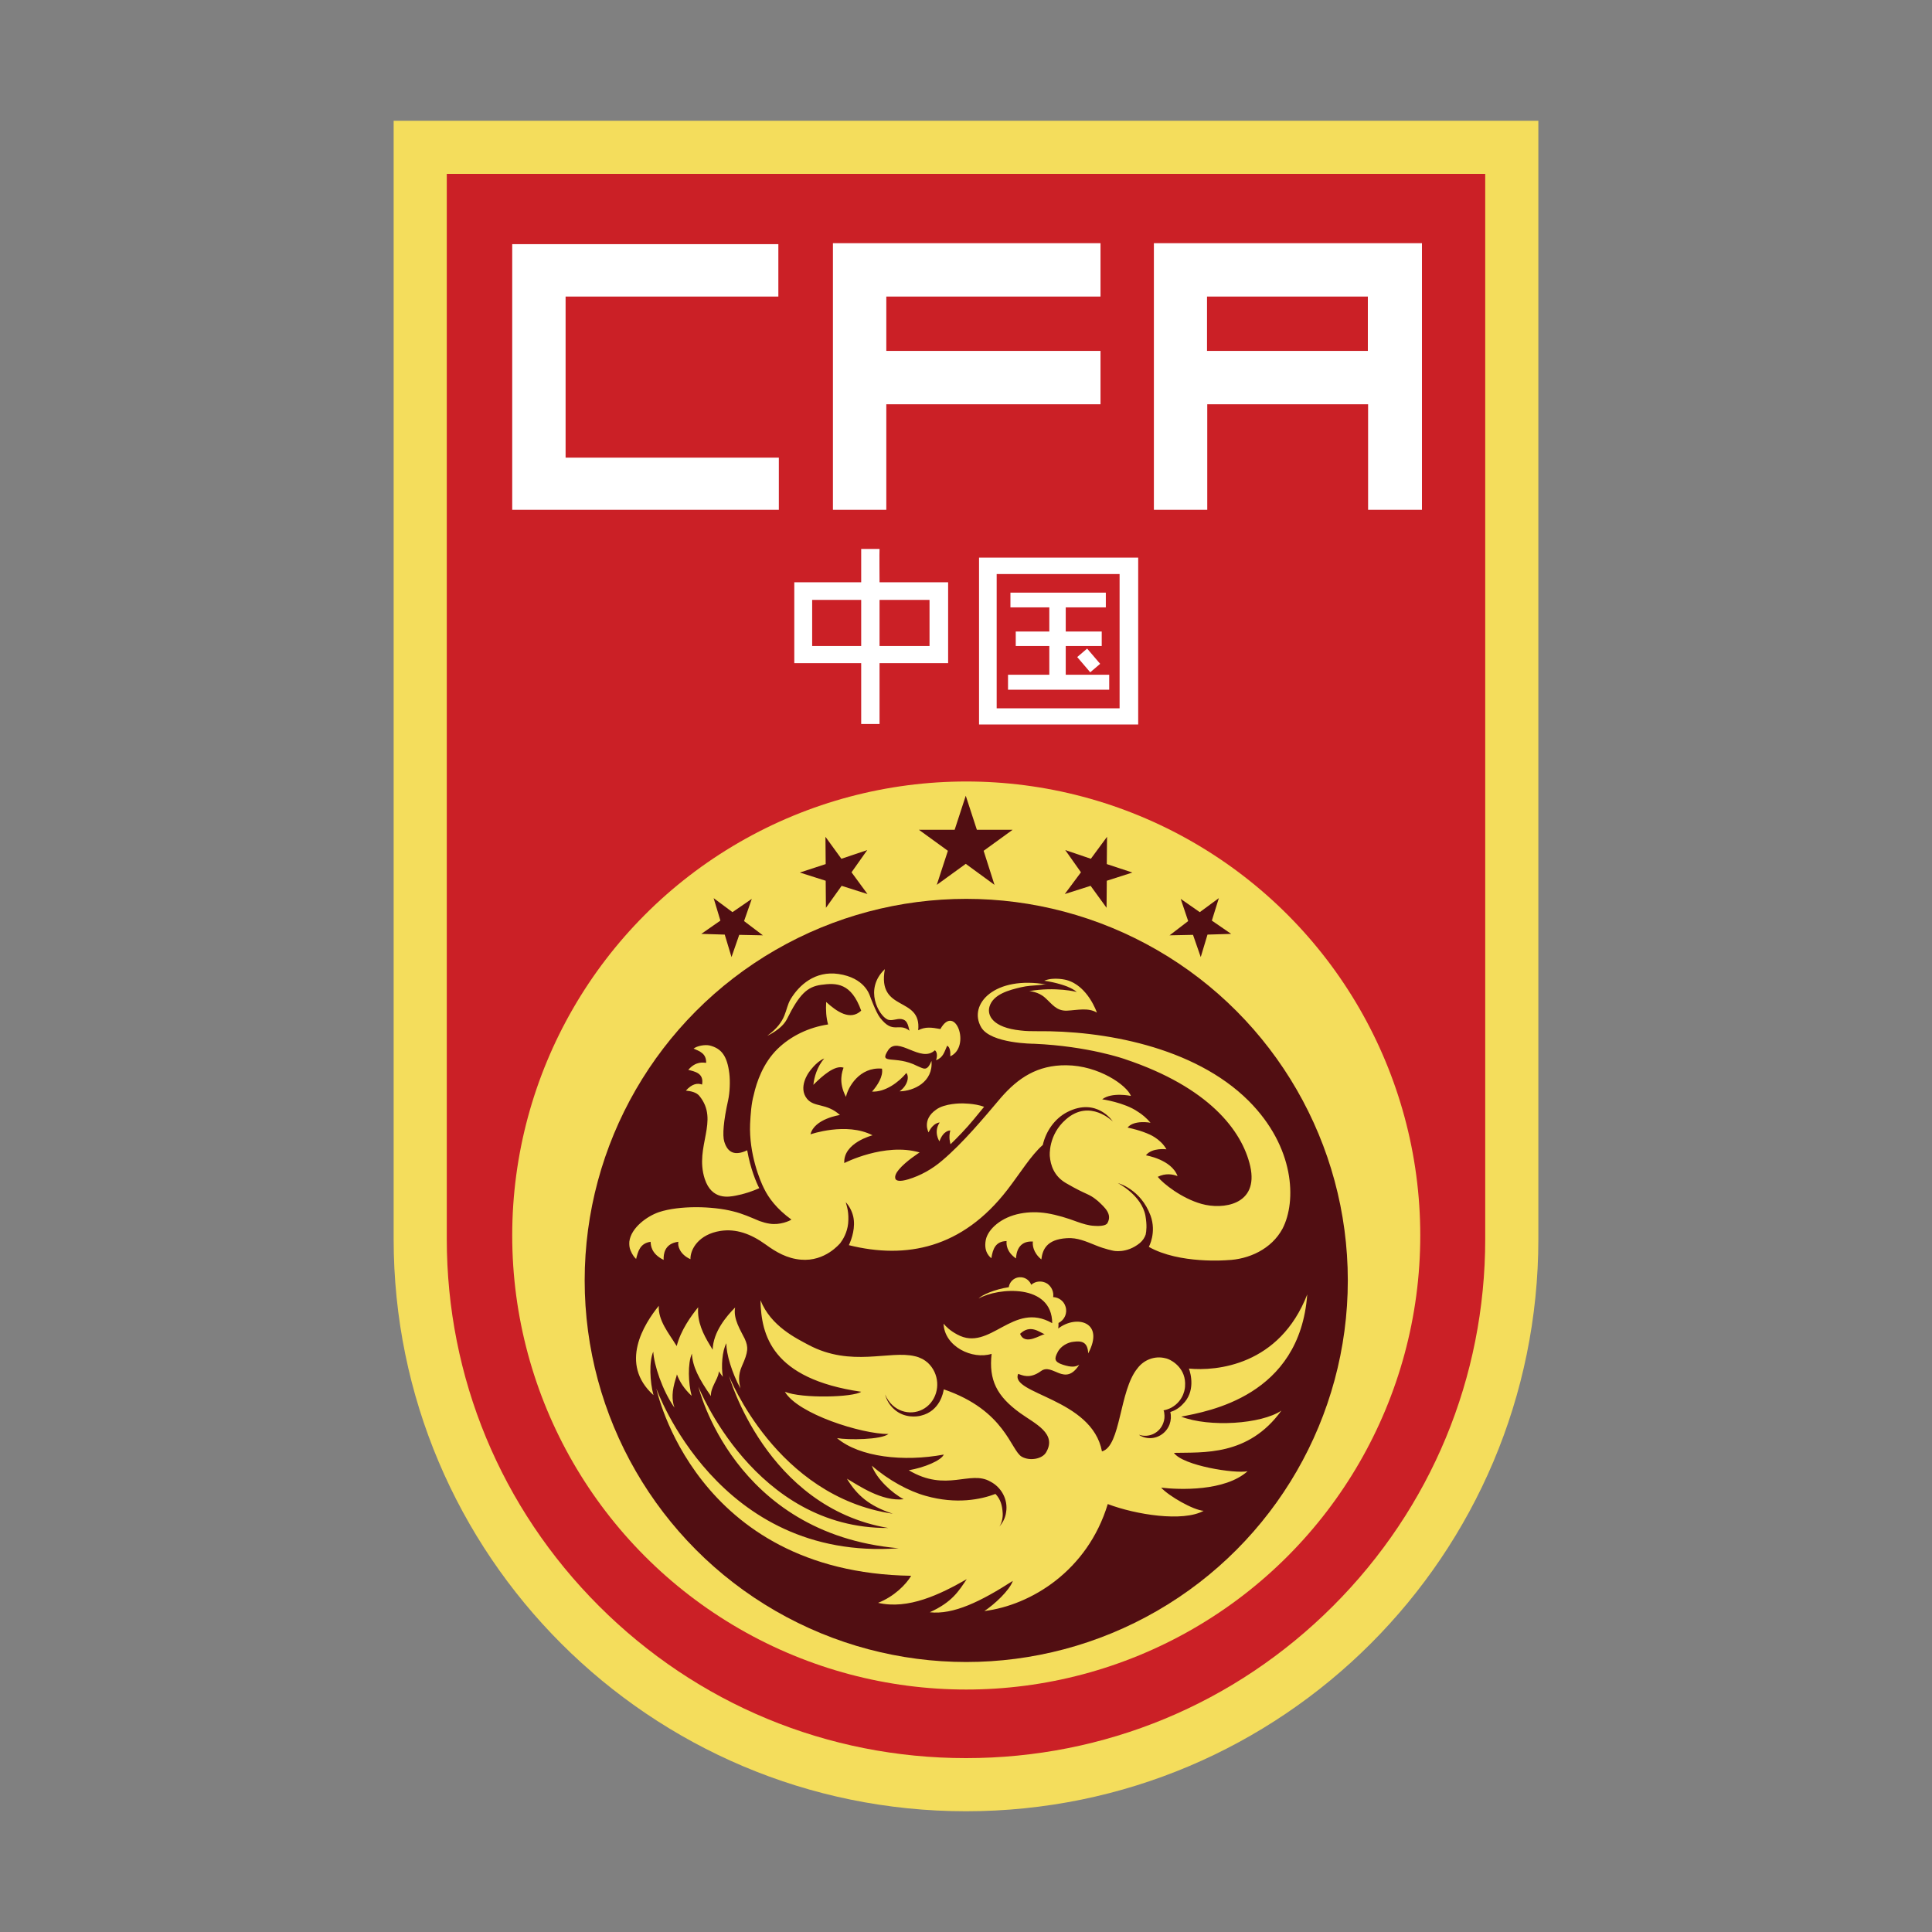 <!-- Created by @FCLOGO 2022-04-03 14:23:09 . https://fclogo.top/ -->
<!-- FOR PERSONAL USE ONLY NOT FOR COMMERCIAL USE -->
<svg version="1.1" xmlns="http://www.w3.org/2000/svg" xmlns:xlink="http://www.w3.org/1999/xlink" x="0px" y="0px"
	 viewBox="0 0 800 800" style="enable-background:new 0 0 800 800;" xml:space="preserve">
<rect x="0" y="0" width="800" height="800" fill="#808080" stroke="none"/>
<style type="text/css">
	.st0{fill-rule:evenodd;clip-rule:evenodd;fill:#F4DD5C;}
	.st1{fill-rule:evenodd;clip-rule:evenodd;fill:#CB2026;}
	.st2{fill:#FFFFFF;}
	.st3{fill:#F4DD5C;}
	.st4{fill:#510E12;}
</style>
<path class="st0" d="M163,50H637v463c0,130.9-106.1,237-237,237h0c-130.9,0-237-106.1-237-237V50z"/>
<path class="st1" d="M400,728c-57.4,0-111.4-22.4-152-63c-40.6-40.6-63-94.6-63-152V72H615v441c0,57.4-22.4,111.4-63,152
	S457.4,728,400,728z"/>
<g>
	<polygon class="st2" points="212.1,101.1 322.3,101.1 322.3,122.8 234.2,122.8 234.2,189.5 322.5,189.5 322.5,211.1 212.1,211.1 	
		"/>
	<polygon class="st2" points="344.9,100.7 455.7,100.7 455.7,122.8 367,122.8 367,145.3 455.7,145.3 455.7,167.4 367,167.4 
		367,211.1 344.9,211.1 	"/>
	<path class="st2" d="M477.8,100.7v110.4h22.1v-43.7h66.6v43.7h22.3V100.7L477.8,100.7z M566.4,145.3h-66.6v-22.5h66.6V145.3z"/>
</g>
<circle class="st3" cx="400.1" cy="511.6" r="188"/>
<g>
	<g>
		<path class="st4" d="M458.3,357.8L458.3,357.8L458.3,357.8L458.3,357.8L458.3,357.8L458.3,357.8L458.3,357.8L458.3,357.8
			L458.3,357.8L458.3,357.8L458.3,357.8L458.3,357.8L458.3,357.8L458.3,357.8L458.3,357.8L458.3,357.8L458.3,357.8L458.3,357.8
			L458.3,357.8L458.3,357.8z M458.3,357.8L458.3,357.8L458.3,357.8L458.3,357.8L458.3,357.8L458.3,357.8L458.3,357.8L458.3,357.8
			L458.3,357.8L458.3,357.8L458.3,357.8z M458.3,357.8L458.3,357.8L458.3,357.8L458.3,357.8L458.3,357.8L458.3,357.8L458.3,357.8z
			 M458.3,357.8L458.3,357.8L458.3,357.8L458.3,357.8L458.3,357.8z M458.3,357.8L458.3,357.8L458.3,357.8L458.3,357.8L458.3,357.8z"
			/>
		<g>
			<polygon class="st4" points="440.9,370.2 447.6,361.2 441.1,352 451.7,355.6 458.4,346.5 458.3,357.8 468.9,361.3 458.3,364.7 
				458.2,375.9 451.6,366.8 			"/>
		</g>
	</g>
	<g>
		<path class="st4" d="M501.8,381.2L501.8,381.2L501.8,381.2L501.8,381.2L501.8,381.2L501.8,381.2L501.8,381.2L501.8,381.2
			L501.8,381.2L501.8,381.2L501.8,381.2L501.8,381.2L501.8,381.2L501.8,381.2L501.8,381.2L501.8,381.2L501.8,381.2L501.8,381.2
			L501.8,381.2L501.8,381.2z M501.8,381.2L501.8,381.2L501.8,381.2L501.8,381.2L501.8,381.2L501.8,381.2L501.8,381.2L501.8,381.2
			L501.8,381.2L501.8,381.2L501.8,381.2z M501.8,381.2L501.8,381.2L501.8,381.2L501.8,381.2L501.8,381.2L501.8,381.2L501.8,381.2z
			 M501.8,381.2L501.8,381.2L501.8,381.2L501.8,381.2L501.8,381.2z M501.8,381.2L501.8,381.2L501.8,381.2L501.8,381.2L501.8,381.2z"
			/>
		<g>
			<polygon class="st4" points="484.3,387.3 492,381.4 488.9,372.2 496.8,377.7 504.7,371.9 501.8,381.2 509.8,386.7 500,387 
				497.2,396.3 494,387.1 			"/>
		</g>
	</g>
	<g>
		<polygon class="st4" points="387.9,366.4 392.5,352.3 380.5,343.6 395.3,343.6 399.9,329.5 404.5,343.6 419.3,343.6 407.3,352.3 
			411.8,366.4 399.9,357.7 		"/>
	</g>
	<g>
		<path class="st4" d="M341.9,357.8L341.9,357.8L341.9,357.8L341.9,357.8L341.9,357.8L341.9,357.8L341.9,357.8L341.9,357.8
			L341.9,357.8L341.9,357.8L341.9,357.8L341.9,357.8L341.9,357.8L341.9,357.8L341.9,357.8L341.9,357.8L341.9,357.8L341.9,357.8
			L341.9,357.8L341.9,357.8z M341.9,357.8L341.9,357.8L341.9,357.8L341.9,357.8L341.9,357.8L341.9,357.8L341.9,357.8L341.9,357.8
			L341.9,357.8L341.9,357.8L341.9,357.8z M341.9,357.8L341.9,357.8L341.9,357.8L341.9,357.8L341.9,357.8L341.9,357.8L341.9,357.8z
			 M341.9,357.8L341.9,357.8L341.9,357.8L341.9,357.8L341.9,357.8z M341.9,357.8L341.9,357.8L341.9,357.8L341.9,357.8L341.9,357.8z"
			/>
		<g>
			<polygon class="st4" points="359.2,370.2 352.6,361.2 359.1,352 348.4,355.6 341.8,346.5 341.9,357.8 331.2,361.3 341.9,364.7 
				342,375.9 348.5,366.8 			"/>
		</g>
	</g>
	<g>
		<path class="st4" d="M298.3,381.2L298.3,381.2L298.3,381.2L298.3,381.2L298.3,381.2L298.3,381.2L298.3,381.2L298.3,381.2
			L298.3,381.2L298.3,381.2L298.3,381.2L298.3,381.2L298.3,381.2L298.3,381.2L298.3,381.2L298.3,381.2L298.3,381.2L298.3,381.2
			L298.3,381.2L298.3,381.2z M298.3,381.2L298.3,381.2L298.3,381.2L298.3,381.2L298.3,381.2L298.3,381.2L298.3,381.2L298.3,381.2
			L298.3,381.2L298.3,381.2L298.3,381.2z M298.3,381.2L298.3,381.2L298.3,381.2L298.3,381.2L298.3,381.2L298.3,381.2L298.3,381.2z
			 M298.3,381.2L298.3,381.2L298.3,381.2L298.3,381.2L298.3,381.2z M298.3,381.2L298.3,381.2L298.3,381.2L298.3,381.2L298.3,381.2z"
			/>
		<g>
			<polygon class="st4" points="315.9,387.3 308.1,381.4 311.3,372.2 303.3,377.7 295.5,371.9 298.3,381.2 290.4,386.7 300.1,387 
				302.9,396.3 306.1,387.1 			"/>
		</g>
	</g>
</g>
<g>
	<path class="st2" d="M364.2,241.1h28.4v33.5h-28.4v25.2h-7.6v-25.2h-27.7v-33.5h27.7v-13.8h7.6C364.1,228,364.2,241.1,364.2,241.1z
		 M336.3,267.5h20.3v-19.1h-20.3V267.5z M364.2,267.5h20.7v-19.1h-20.7V267.5z"/>
	<g>
		<path class="st2" d="M405.4,230.9v69.1h65.9v-69.1H405.4z M463.6,293.3h-50.9v-55.6h50.9V293.3z"/>
		<g>
			<polygon class="st2" points="441.3,279.4 459.3,279.4 459.3,285.6 417.4,285.6 417.4,279.4 434.5,279.4 434.5,267.5 420.6,267.5 
				420.6,261.5 434.5,261.5 434.5,251.5 418.4,251.5 418.4,245.4 457.9,245.4 457.9,251.5 441.3,251.5 441.3,261.5 456.2,261.5 
				456.2,267.5 441.3,267.5 			"/>
			
				<rect x="448.1" y="269.4" transform="matrix(0.76 -0.65 0.65 0.76 -69.614 358.597)" class="st2" width="5.4" height="8.3"/>
		</g>
	</g>
</g>
<circle class="st4" cx="400.1" cy="530.2" r="158"/>
<g>
	<path class="st0" d="M270.5,559.7c0.3,5.4,3.7,16,8.8,23.2c-1.2-3.2-1.1-6.9,0.5-12c0.2-0.7,0.4-1.2,0.5-1.8c1.1,3,3,6,6.1,8.9
		c-1.4-5.2-1.7-13.4,0.1-17.5c0.3,5.4,2.8,10.3,7.9,17.6c-0.3-3.4,2.8-6.8,3.2-9.7c0-0.2,0-0.4,0-0.6c0.5,0.7,1.1,1.5,1.7,2.3
		c-0.7-4.2-0.3-10.8,1.5-13.9c-0.2,4.2,2.4,12.6,5.8,18.7c-0.6-2.6-1.1-5.3,0.6-9.2c2.7-6,2.7-7.9,1.2-11.3c-1.7-3.5-4.9-8.3-4-13
		c-3.6,3.6-9.1,10.1-9.3,17.5c-0.4-0.7-0.8-1.3-1.2-2c-2.6-4.3-5.3-9.5-4.8-15.6c-3,3.7-7.2,9.5-8.9,16.1c-0.1-0.3-0.3-0.5-0.5-0.8
		c-2.6-4.3-7.3-9.9-6.9-15.9c-6.1,7.5-16.6,24-2.2,37C269.1,572.2,268.7,563.8,270.5,559.7z"/>
	<path class="st0" d="M489.1,586.6c11.1-2.2,49.1-8.4,52.2-50.6c-11.5,29.5-37.7,31.8-49,30.7c0.8,2.1,2.8,9.6-2.6,14.8
		c-1.4,1.5-3.2,2.6-5.1,3.2c0.4,1.6,0.3,3.4-0.3,5.1c-1.7,4.5-6.6,6.8-11,5.2c-0.6-0.2-1.2-0.5-1.7-0.9c4.1,1.4,8.6-0.7,10.1-4.9
		c0.5-1.3,0.6-2.7,0.4-4c0-0.4-0.1-0.8-0.3-1.2c1.1-0.2,2.2-0.6,3.2-1.1l0,0c5.6-3.1,5.7-8.8,5.7-8.8c0.6-7.5-5.4-10.7-6.9-11.3
		c-0.4-0.2-0.9-0.3-1.3-0.4c-4.4-1.1-8.9,0.7-11.5,4.2c-7.6,9.2-6.8,32.2-14.7,34.4c-4.1-22-38.3-23.7-34.7-32.1
		c1.7,0.5,4.7,2.3,9.5-1.2c4.8-3.5,9.8,6.8,15.8-2.6c-1.5,0.9-3.1,1.2-6.8,0c-3.7-1.2-3.5-2.6-2.2-5.1c1.3-2.7,4.4-4.2,6.6-4.4
		c3.1-0.4,5.9-0.2,6.1,4.8c7-13.1-4.9-16.1-12.4-10.3c0.1-0.8,0.1-1.6,0.1-2.3c2.5-1.2,3.8-4.1,2.9-6.8c-0.7-2.3-2.8-3.8-5.1-3.9
		c0.3-2.1-0.6-4.3-2.5-5.6c-2.1-1.3-4.8-1.1-6.6,0.5c-0.6-1.6-2.1-2.9-4-3.1c-2.6-0.3-4.9,1.5-5.3,4.1c-5.9,0.9-11.1,3.2-12.5,4.7
		c8.1-4.6,30.4-6.3,30.5,10.2c-16.3-9.4-25.7,12.1-39.3,4.7c-3-1.6-4.6-3.2-5.7-4.5c0.4,9.5,11.9,15,19.9,12.5
		c-1.2,10.8,2.1,17.5,11.8,24.5c6.1,4.4,15.5,8.5,10.7,16.4c-1.6,2.6-6.6,3.6-10,1.7c-4.6-2.6-6.8-19.2-32.3-27.9
		c-0.2,1.2-1.5,9-9.5,10.9c-1.5,0.4-6.8,1.2-11.1-2.7c-1.9-1.7-3.1-3.8-3.7-6.1c0.7,1.7,1.7,3.2,3.1,4.5c4.7,4.3,11.8,3.8,15.8-1
		c4-4.9,3.5-12.2-1.2-16.6c-0.3-0.3-1.5-1.2-2.3-1.6c-1-0.5-2-0.9-3-1.1c-10.5-2.6-26.4,4.7-44.1-4.7c-5-2.7-15.6-7.7-19.9-18.5
		c0.3,14.4,4.6,32.5,41.7,37.9c-3.2,2.3-24.5,2.9-31.6,0c5.4,9.2,31.7,17.5,42.9,17.5c-3.2,2.4-16.5,2.5-21.3,1.7
		c9.3,7.9,27.7,9.9,44.2,6.8c-1.1,2.5-8.1,5.4-14.5,6.5c15.6,9.3,25.4-0.2,33.8,4.7c4.5,2.3,7.4,7.4,6.5,12.7
		c-0.3,2.3-1.4,4.4-2.8,5.9c1-1.3,1.5-3.7,1.4-5.5c-0.2-3.3-0.9-5.8-3-8c-6,2.3-16.2,4.4-28.9,0.8c-6.9-1.9-15.3-6.4-22.3-12.5
		c2,5.5,8.3,11.3,13.2,13.9c-9.1,1-18.5-5.6-23.5-8.5c4.1,6.8,9.2,11.3,19,14.5c-48.3-7.1-67.8-57-67.8-57s15.3,54.3,65.9,62.9
		c-55.4,0.4-78.6-58.5-78.6-58.5s14.4,60.9,82.9,66.9c-75,5.5-100.3-66.1-100.3-66.1s15.7,76.1,105.5,77.5
		c-2.2,3.7-7.1,8.6-13.7,11.2c12.5,2.9,25.7-3.5,36.7-9.8c-3.3,4.9-6,9.5-15.3,13.7c9.8,1.1,21.2-4.5,34.4-13
		c-1.4,4-7.7,9.8-11.8,12.5c19.2-2.4,42.7-16.6,51.1-44.3c11.6,4.4,31.1,7.5,39.7,2.8c-4.3-0.3-14.4-6.1-17.6-9.6
		c7.5,0.9,26.4,1.6,35.8-6.8c-5.2,1.1-26.8-2.3-30.5-7.6c12-0.3,30.8,1.5,44.5-17.5C522.3,589.7,500.8,591.1,489.1,586.6z
		 M432.6,552.5c-1.4-0.1-8.2,5-10.2-0.2C426.6,548.3,430.2,551.5,432.6,552.5z"/>
</g>
<g>
	<path class="st0" d="M426.2,410.4c0,0,3.8,0.2,6.6,2.8c2.9,2.6,4.6,5.4,8.9,5.3c4.3-0.2,8.9-1.4,12.5,0.8c0,0-3.7-11.1-12.6-13.5
		c0,0-5.2-1.4-9.2,0.3c0,0,9.7,1.3,13.5,4.7C446,410.7,437,408.5,426.2,410.4z"/>
	<path class="st0" d="M384.5,468.9c1.9-4.1,4.6-4.1,4.6-4.1c-2.7,4-0.1,7.8-0.1,7.8c1.7-4.7,4.5-4.5,4.5-4.5c-0.8,2.9,0,5.4,0.1,5.7
		c2.6-2.5,6.6-6.6,9.7-10.4c0,0,1.8-2.2,4.2-5.1c-4-1.5-9.3-1.4-9.3-1.4s-7-0.1-10.6,2.6C381.6,463.7,384.5,468.9,384.5,468.9z"/>
	<path class="st0" d="M517,455.8c-22.7-22.6-60.7-29.1-87.4-28.8c-2.3,0-4.7,0-7-0.3c-11.5-1.2-13.9-6.2-12.9-9.8
		c1.5-5.3,8.4-7,13.1-8.1c2.5-0.6,5-0.7,7.5-0.9c1-0.1,2.2-0.4,3.2-0.2c-21.5-3.9-32.8,8.1-27.2,17.7c4,6.8,21.9,6.8,21.9,6.8
		c22.7,1,37.7,6.4,37.7,6.4c34.6,11.6,48.4,29.5,51.8,44.3c3.6,16.1-11.4,18.1-20.2,15.6c-8.2-2.3-15.9-8.4-18.1-11.2
		c3.2-1.6,6.2-1.1,8.2-0.3c-2.5-6.9-13.1-8.6-13.1-8.6c2.5-3.3,8.5-2.5,8.5-2.5c-2.6-4.6-7.6-6.4-7.6-6.4s-2.9-1.4-8.5-2.6
		c2.7-3.3,9.5-2,9.5-2c-1.7-2-3.5-3.5-5.3-4.6c-5.5-3.8-14.7-5.1-14.7-5.1c4-3.1,11.9-1.4,11.9-1.4c-1.7-4.4-13.3-12.6-26.8-12.7
		c-11.9-0.1-19.9,5.2-27.1,13.5c-7.2,8.5-15.6,18.6-24.2,25.9c-4.3,3.7-9.1,6.3-14,7.8c-3.9,1.2-5.1,0.5-5.4-0.1
		c-0.5-1.2,0.4-2.7,1.4-3.9c2.9-3.5,8.6-7.1,8.6-7.1c-14.5-4.2-31.2,4.4-31.2,4.4c-0.5-8.4,11.7-11.5,11.7-11.5
		c-10.8-5.6-25.7-0.4-25.7-0.4c1.6-6.5,12.2-8,12.2-8c-5.6-5.1-10.7-3-13.7-6.8c-3.7-4.7,0.8-10.8,0.8-10.8c0,0,3-4.5,6.4-5.8
		c-2.9,3.3-4.2,7.8-4.5,10.9c3.7-3.7,8.9-8.3,12.5-7.1c-0.5,1.5-2.3,5.9,1,12.1c0.8-4,5.6-12.5,14.9-11.7c0.6,3.2-1.9,7-4.1,9.5
		c5.4,0.3,11.1-3.9,14.2-7.7c1.3,1.6,0.5,5.2-2.8,7.6c5.9-0.1,14-3.9,13.2-12.6c-1.9,4.7-3.3,3.1-5.9,2.1c-9.1-4.7-16.2-0.2-12-6.6
		c4.1-6,13.5,5.6,19.3,0.1c0.8,0.5,1.2,2.1,0.5,4.1c3-1.1,3.4-3.4,4.6-6c1.2,0.6,1.4,2.6,1.3,4.4c8.7-4,2-22.2-4.1-11.3
		c-3.8-0.7-6.2-1-9.2,0.5c1.5-14.3-17.1-7.3-13.8-25.3c-8.8,8.4-2.4,19.2,1,20.8c1.9,0.9,3.9-0.5,6-0.1c2.1,0.4,2.5,1.9,3.2,4.8
		c-4.5-3.6-6.7,1.7-12.2-5.4c-1.7-2.2-4.1-8.8-4.1-8.8c-0.3-0.8-2.3-7.7-13.1-9.3c-9.7-1.4-16.3,4.6-19.8,10.4
		c-2.6,4.3-1.2,9-9.7,15.2c0,0,5.9-2.6,8.1-6.8c5.2-10.5,8.5-13.5,14.2-14.3c6.4-0.9,12.5-0.8,16.6,10.7c-4.6,4.3-10.2,0.3-14.5-3.6
		c-0.2,3.4,0,6.5,0.8,9.3c-8,1.2-15.5,4.8-21,10.2c-5.9,5.8-8.6,13.6-9.8,19c-1,3.6-1.3,8-1.5,12c-0.5,12.5,4.2,23.7,5.8,26.8
		c1.8,3.7,5.1,8.3,11.3,12.8c-0.6,0.5-4.8,2.4-9,1.7c-1.4-0.2-2.8-0.6-4.2-1.1c-3.6-1.5-7.1-3.1-10.9-4c-8.5-2.2-22.2-2.5-30.7,0.3
		c-5,1.7-11.6,6.5-12.3,12.2c-0.1,1.2,0,2.6,0.5,3.7c0.7,1.8,1.8,3.1,2.3,3.5c0.8-3.1,1.6-6.5,6-7.1c0.1,1.3,0.1,4.9,5.4,7.5
		c-0.1-2.3,0.3-6.8,6.1-7.5c-0.4,1.5,0.5,5.2,5,7.2c-0.1-4.2,3.5-10.3,12.4-11.7c6.5-1,12.6,1.2,18.7,5.6c4.4,3.2,8.9,5.8,14.6,6.3
		c10.2,0.9,16.2-6.8,16.3-6.8c1.2-1.6,2.9-4.4,3.3-8.2c0.4-4.5-0.5-7-1-8.8c1.3,1.4,2.5,3.4,3.1,5.9c1,4.4-0.5,9.1-1.8,11.9
		c23.8,5.9,46.9,1.3,65.6-22.9c5.4-7,9.8-14.3,14.7-18.6c1.3-5.7,4.9-10.9,10.1-13.6c12.3-6.3,18.9,3.9,18.9,3.9s-9.5-9.6-19.4-0.9
		c-7.5,6.5-6.7,15.2-6.7,15.2c0.3,3.7,1.7,8.3,6.7,11.2c9.1,5.3,9.1,4,13.2,7.4c2.9,2.7,6,5.4,4,9.1c-0.7,1.4-4.1,1.3-5.4,1.2
		c-2.5-0.1-4.9-0.9-7.2-1.7c-4-1.5-8.2-2.8-12.4-3.5c-3.7-0.6-7.5-0.6-11.1,0.1c-8,1.5-13.4,6.5-14.3,10.9c-1.1,5.5,2.3,7.5,2.3,7.6
		c0.6-3.8,1.7-7,6.3-7.1c-0.1,1.3-0.1,4.4,3.9,7.2c0.1-2.2,0.9-7.4,7-7c-0.2,1.3,0,4.5,3.5,7.4c0.5-4,2.1-8.3,10.6-8.8
		c4.3-0.3,8,1.4,12,3c3.6,1.5,7.2,2.2,7.2,2.2s5.5,1.3,11-3.2c1.2-1,2-2.3,2.4-3.5c0.3-1.4,0.6-3.8-0.1-7.8
		c-1.6-8.5-11.4-13.5-11.4-13.5s9.4,2.4,13.5,13.4c2.6,7.1-0.7,13-0.7,13c12.7,7.2,32.5,5.5,32.5,5.5c8.8-0.3,18.3-4.5,22.9-13.1
		C536.9,497.4,536.2,475,517,455.8z"/>
	<path class="st0" d="M289.6,453.8c8.4,10.3-2.1,20.9,2.2,34.3c2.9,9,10.1,7.5,12.8,7c3.3-0.6,6.9-1.8,9.8-3.1
		c-1.2-2.2-3.7-8.2-5-15.7c-5,2.4-8.1,1.1-9.5-3.6c-0.8-2.6-0.3-8.6,1.6-17.1c0.7-3.2,0.9-7.8,0.5-11.1c-0.9-7.3-3.3-10.4-8.2-11.6
		c-1.9-0.4-5,0.1-6.6,1.3c2.5,1.1,5.3,2,5.2,5.9c-1.1-0.1-4.2-0.8-7.4,2.9c2.6,0.7,6.6,1.3,5.7,6.1c-1.8-0.7-4.1-0.4-6.7,2.5
		C286.1,451.8,288.4,452.3,289.6,453.8z"/>
</g>
<g>
</g>
<g>
</g>
<g>
</g>
<g>
</g>
<g>
</g>
<g>
</g>
<g>
</g>
<g>
</g>
<g>
</g>
<g>
</g>
<g>
</g>
</svg>
